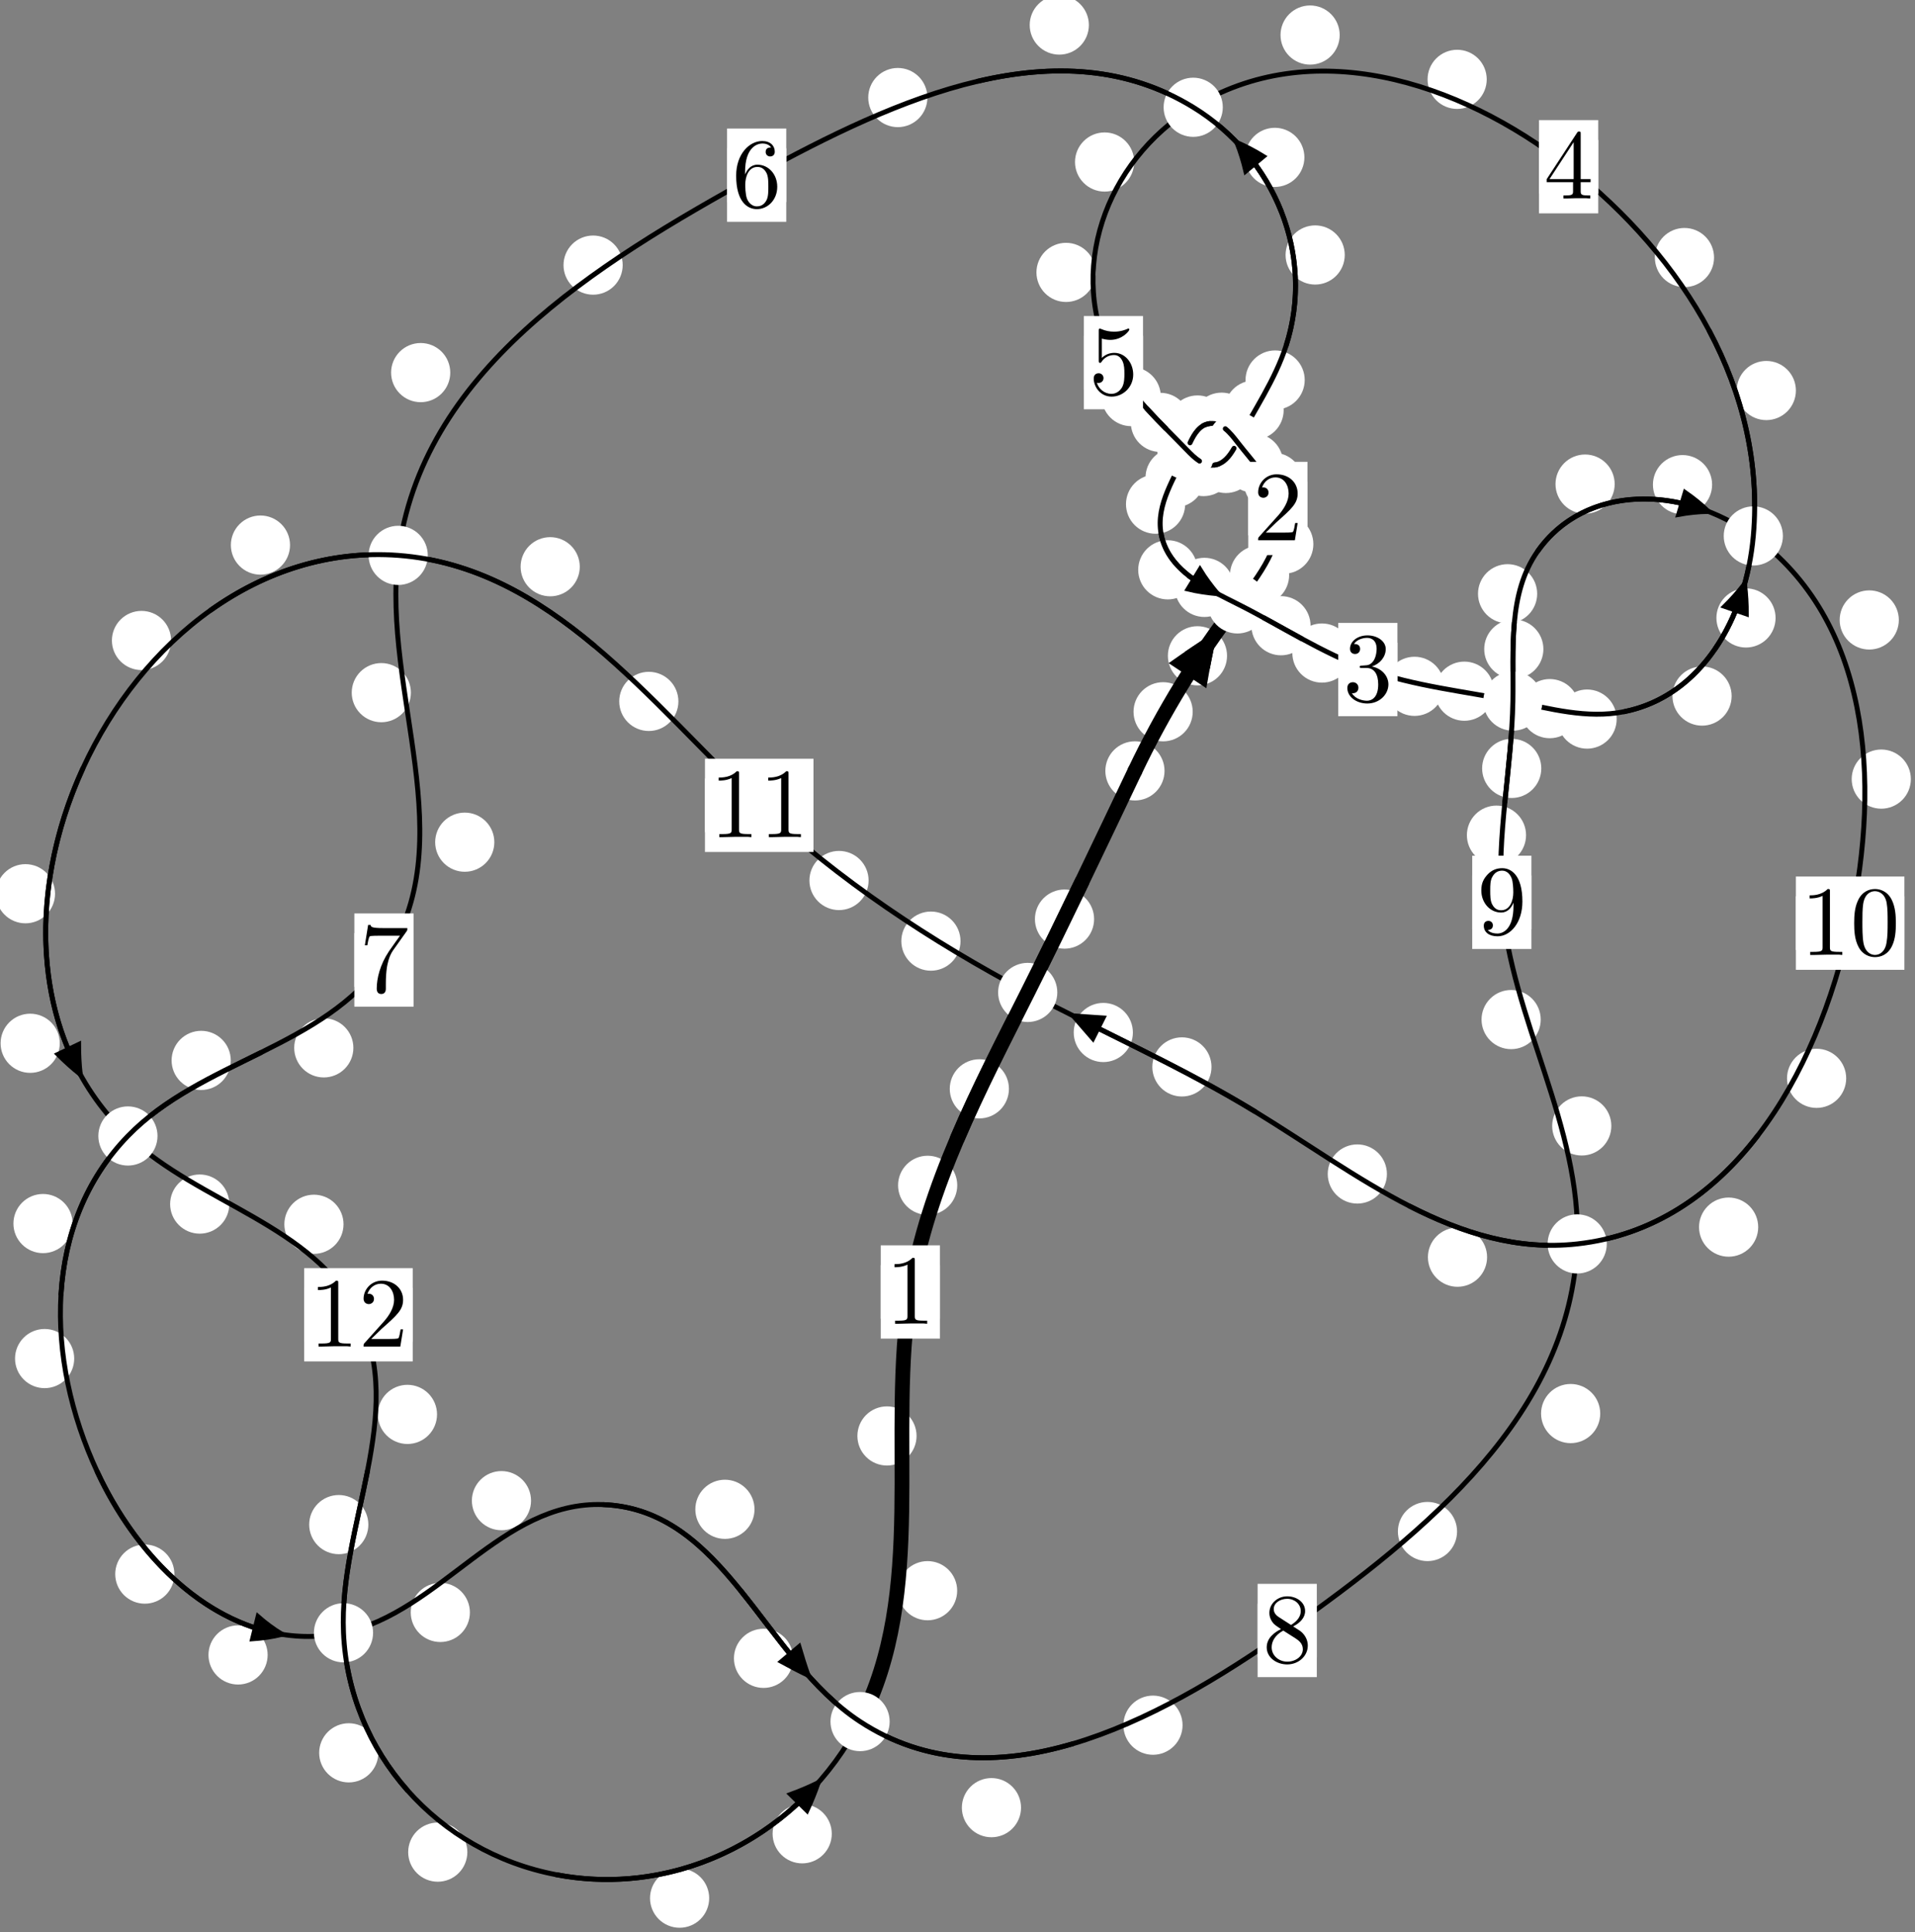 <?xml version="1.0"?>
<!-- Created by MetaPost 1.999 on 2021.07.05:2357 -->
<svg version="1.1" xmlns="http://www.w3.org/2000/svg" xmlns:xlink="http://www.w3.org/1999/xlink" width="193.45" height="195.182" viewBox="0 0 193.45 195.182">
<rect x="0" y="0" width="193.45" height="195.182" fill="#808080" stroke="none"/>
<!-- Original BoundingBox: -125.417587 -133.723465 68.032288 61.458649 -->
  <defs>
    <g transform="scale(0.01,0.01)" id="GLYPHcmr10_48">
      <path style="fill-rule: evenodd;" d="M460 -320C460 -400,455 -480,420 -554C374 -650,292 -666,250 -666C190 -666,117 -640,76 -547C44 -478,39 -400,39 -320C39 -245,43 -155,84 -79C127 2,200 22,249 22C303 22,379 1,423 -94C455 -163,460 -241,460 -320M249 -0C210 -0,151 -25,133 -121C122 -181,122 -273,122 -332C122 -396,122 -462,130 -516C149 -635,224 -644,249 -644C282 -644,348 -626,367 -527C377 -471,377 -395,377 -332C377 -257,377 -189,366 -125C351 -30,294 -0,249 -0"></path>
    </g>
    <g transform="scale(0.01,0.01)" id="GLYPHcmr10_49">
      <path style="fill-rule: evenodd;" d="M294 -640C294 -664,294 -666,271 -666C209 -602,121 -602,89 -602L89 -571C109 -571,168 -571,220 -597L220 -79C220 -43,217 -31,127 -31L95 -31L95 -0L257 -0L130 -3L217 -3L257 -3L297 -3L384 -3L419 -0L419 -31L387 -31C297 -31,294 -42,294 -79"></path>
    </g>
    <g transform="scale(0.01,0.01)" id="GLYPHcmr10_50">
      <path style="fill-rule: evenodd;" d="M127 -77L233 -180C389 -318,449 -372,449 -472C449 -586,359 -666,237 -666C124 -666,50 -574,50 -485C50 -429,100 -429,103 -429C120 -429,155 -441,155 -482C155 -508,137 -534,102 -534C94 -534,92 -534,89 -533C112 -598,166 -635,224 -635C315 -635,358 -554,358 -472C358 -392,308 -313,253 -251L61 -37C50 -26,50 -24,50 -0L421 -0L449 -174L424 -174C419 -144,412 -100,402 -85C395 -77,329 -77,307 -77"></path>
    </g>
    <g transform="scale(0.01,0.01)" id="GLYPHcmr10_51">
      <path style="fill-rule: evenodd;" d="M290 -352C372 -379,430 -449,430 -528C430 -610,342 -666,246 -666C145 -666,69 -606,69 -530C69 -497,91 -478,120 -478C151 -478,171 -500,171 -529C171 -579,124 -579,109 -579C140 -628,206 -641,242 -641C283 -641,338 -619,338 -529C338 -517,336 -459,310 -415C280 -367,246 -364,221 -363C213 -362,189 -360,182 -360C174 -359,167 -358,167 -348C167 -337,174 -337,191 -337L235 -337C317 -337,354 -269,354 -171C354 -35,285 -6,241 -6C198 -6,123 -23,88 -82C123 -77,154 -99,154 -137C154 -173,127 -193,98 -193C74 -193,42 -179,42 -135C42 -44,135 22,244 22C366 22,457 -69,457 -171C457 -253,394 -331,290 -352"></path>
    </g>
    <g transform="scale(0.01,0.01)" id="GLYPHcmr10_52">
      <path style="fill-rule: evenodd;" d="M294 -165L294 -78C294 -42,292 -31,218 -31L197 -31L197 -0L332 -0L238 -3L290 -3L332 -3L374 -3L427 -3L468 -0L468 -31L447 -31C373 -31,371 -42,371 -78L371 -165L471 -165L471 -196L371 -196L371 -651C371 -671,371 -677,355 -677C346 -677,343 -677,335 -665L28 -196L28 -165M300 -196L56 -196L300 -569"></path>
    </g>
    <g transform="scale(0.01,0.01)" id="GLYPHcmr10_53">
      <path style="fill-rule: evenodd;" d="M449 -201C449 -320,367 -420,259 -420C211 -420,168 -404,132 -369L132 -564C152 -558,185 -551,217 -551C340 -551,410 -642,410 -655C410 -661,407 -666,400 -666C399 -666,397 -666,392 -663C372 -654,323 -634,256 -634C216 -634,170 -641,123 -662C115 -665,113 -665,111 -665C101 -665,101 -657,101 -641L101 -345C101 -327,101 -319,115 -319C122 -319,124 -322,128 -328C139 -344,176 -398,257 -398C309 -398,334 -352,342 -334C358 -297,360 -258,360 -208C360 -173,360 -113,336 -71C312 -32,275 -6,229 -6C156 -6,99 -59,82 -118C85 -117,88 -116,99 -116C132 -116,149 -141,149 -165C149 -189,132 -214,99 -214C85 -214,50 -207,50 -161C50 -75,119 22,231 22C347 22,449 -74,449 -201"></path>
    </g>
    <g transform="scale(0.01,0.01)" id="GLYPHcmr10_54">
      <path style="fill-rule: evenodd;" d="M132 -328L132 -352C132 -605,256 -641,307 -641C331 -641,373 -635,395 -601C380 -601,340 -601,340 -556C340 -525,364 -510,386 -510C402 -510,432 -519,432 -558C432 -618,388 -666,305 -666C177 -666,42 -537,42 -316C42 -49,158 22,251 22C362 22,457 -72,457 -204C457 -331,368 -427,257 -427C189 -427,152 -376,132 -328M251 -6C188 -6,158 -66,152 -81C134 -128,134 -208,134 -226C134 -304,166 -404,256 -404C272 -404,318 -404,349 -342C367 -305,367 -254,367 -205C367 -157,367 -107,350 -71C320 -11,274 -6,251 -6"></path>
    </g>
    <g transform="scale(0.01,0.01)" id="GLYPHcmr10_55">
      <path style="fill-rule: evenodd;" d="M476 -609C485 -621,485 -623,485 -644L242 -644C120 -644,118 -657,114 -676L89 -676L56 -470L81 -470C84 -486,93 -549,106 -561C113 -567,191 -567,204 -567L411 -567C400 -551,321 -442,299 -409C209 -274,176 -135,176 -33C176 -23,176 22,222 22C268 22,268 -23,268 -33L268 -84C268 -139,271 -194,279 -248C283 -271,297 -357,341 -419"></path>
    </g>
    <g transform="scale(0.01,0.01)" id="GLYPHcmr10_56">
      <path style="fill-rule: evenodd;" d="M163 -457C117 -487,113 -521,113 -538C113 -599,178 -641,249 -641C322 -641,386 -589,386 -517C386 -460,347 -412,287 -377M309 -362C381 -399,430 -451,430 -517C430 -609,341 -666,250 -666C150 -666,69 -592,69 -499C69 -481,71 -436,113 -389C124 -377,161 -352,186 -335C128 -306,42 -250,42 -151C42 -45,144 22,249 22C362 22,457 -61,457 -168C457 -204,446 -249,408 -291C389 -312,373 -322,309 -362M209 -320L332 -242C360 -223,407 -193,407 -132C407 -58,332 -6,250 -6C164 -6,92 -68,92 -151C92 -209,124 -273,209 -320"></path>
    </g>
    <g transform="scale(0.01,0.01)" id="GLYPHcmr10_57">
      <path style="fill-rule: evenodd;" d="M367 -318L367 -286C367 -52,263 -6,205 -6C188 -6,134 -8,107 -42C151 -42,159 -71,159 -88C159 -119,135 -134,113 -134C97 -134,67 -125,67 -86C67 -19,121 22,206 22C335 22,457 -114,457 -329C457 -598,342 -666,253 -666C198 -666,149 -648,106 -603C65 -558,42 -516,42 -441C42 -316,130 -218,242 -218C303 -218,344 -260,367 -318M243 -241C227 -241,181 -241,150 -304C132 -341,132 -391,132 -440C132 -494,132 -541,153 -578C180 -628,218 -641,253 -641C299 -641,332 -607,349 -562C361 -530,365 -467,365 -421C365 -338,331 -241,243 -241"></path>
    </g>
  </defs>
  <path d="M120.485 71.896C120.485 71.104,120.17 70.344,119.61 69.783C119.049 69.223,118.289 68.908,117.496 68.908C116.704 68.908,115.944 69.223,115.383 69.783C114.823 70.344,114.508 71.104,114.508 71.896C114.508 72.689,114.823 73.449,115.383 74.01C115.944 74.57,116.704 74.885,117.496 74.885C118.289 74.885,119.049 74.57,119.61 74.01C120.17 73.449,120.485 72.689,120.485 71.896Z" style="fill: rgb(100%,100%,100%);stroke: none;"></path>
  <path d="M117.639 77.868C117.639 77.075,117.324 76.315,116.763 75.754C116.203 75.194,115.442 74.879,114.65 74.879C113.857 74.879,113.097 75.194,112.536 75.754C111.976 76.315,111.661 77.075,111.661 77.868C111.661 78.66,111.976 79.42,112.536 79.981C113.097 80.541,113.857 80.856,114.65 80.856C115.442 80.856,116.203 80.541,116.763 79.981C117.324 79.42,117.639 78.66,117.639 77.868Z" style="fill: rgb(100%,100%,100%);stroke: none;"></path>
  <path d="M130.227 58.091C130.227 57.298,129.912 56.538,129.352 55.978C128.791 55.417,128.031 55.102,127.238 55.102C126.446 55.102,125.686 55.417,125.125 55.978C124.565 56.538,124.25 57.298,124.25 58.091C124.25 58.884,124.565 59.644,125.125 60.204C125.686 60.765,126.446 61.08,127.238 61.08C128.031 61.08,128.791 60.765,129.352 60.204C129.912 59.644,130.227 58.884,130.227 58.091Z" style="fill: rgb(100%,100%,100%);stroke: none;"></path>
  <path d="M123.954 66.243C123.954 65.45,123.64 64.69,123.079 64.129C122.519 63.569,121.758 63.254,120.966 63.254C120.173 63.254,119.413 63.569,118.852 64.129C118.292 64.69,117.977 65.45,117.977 66.243C117.977 67.035,118.292 67.795,118.852 68.356C119.413 68.916,120.173 69.231,120.966 69.231C121.758 69.231,122.519 68.916,123.079 68.356C123.64 67.795,123.954 67.035,123.954 66.243Z" style="fill: rgb(100%,100%,100%);stroke: none;"></path>
  <path d="M131.637 48.721C131.637 47.928,131.323 47.168,130.762 46.608C130.202 46.047,129.441 45.732,128.649 45.732C127.856 45.732,127.096 46.047,126.535 46.608C125.975 47.168,125.66 47.928,125.66 48.721C125.66 49.514,125.975 50.274,126.535 50.834C127.096 51.395,127.856 51.71,128.649 51.71C129.441 51.71,130.202 51.395,130.762 50.834C131.323 50.274,131.637 49.514,131.637 48.721Z" style="fill: rgb(100%,100%,100%);stroke: none;"></path>
  <path d="M132.674 54.965C132.674 54.172,132.359 53.412,131.799 52.851C131.238 52.291,130.478 51.976,129.686 51.976C128.893 51.976,128.133 52.291,127.572 52.851C127.012 53.412,126.697 54.172,126.697 54.965C126.697 55.757,127.012 56.518,127.572 57.078C128.133 57.639,128.893 57.954,129.686 57.954C130.478 57.954,131.238 57.639,131.799 57.078C132.359 56.518,132.674 55.757,132.674 54.965Z" style="fill: rgb(100%,100%,100%);stroke: none;"></path>
  <path d="M127.245 43.696C127.245 42.903,126.93 42.143,126.369 41.582C125.809 41.022,125.049 40.707,124.256 40.707C123.463 40.707,122.703 41.022,122.143 41.582C121.582 42.143,121.267 42.903,121.267 43.696C121.267 44.488,121.582 45.248,122.143 45.809C122.703 46.369,123.463 46.684,124.256 46.684C125.049 46.684,125.809 46.369,126.369 45.809C126.93 45.248,127.245 44.488,127.245 43.696Z" style="fill: rgb(100%,100%,100%);stroke: none;"></path>
  <path d="M129.615 46.767C129.615 45.975,129.3 45.214,128.739 44.654C128.179 44.094,127.419 43.779,126.626 43.779C125.833 43.779,125.073 44.094,124.513 44.654C123.952 45.214,123.637 45.975,123.637 46.767C123.637 47.56,123.952 48.32,124.513 48.881C125.073 49.441,125.833 49.756,126.626 49.756C127.419 49.756,128.179 49.441,128.739 48.881C129.3 48.32,129.615 47.56,129.615 46.767Z" style="fill: rgb(100%,100%,100%);stroke: none;"></path>
  <path d="M123.959 42.93C123.959 42.137,123.644 41.377,123.083 40.817C122.523 40.256,121.763 39.941,120.97 39.941C120.177 39.941,119.417 40.256,118.857 40.817C118.296 41.377,117.981 42.137,117.981 42.93C117.981 43.723,118.296 44.483,118.857 45.043C119.417 45.604,120.177 45.919,120.97 45.919C121.763 45.919,122.523 45.604,123.083 45.043C123.644 44.483,123.959 43.723,123.959 42.93Z" style="fill: rgb(100%,100%,100%);stroke: none;"></path>
  <path d="M126.396 42.648C126.396 41.855,126.081 41.095,125.52 40.534C124.96 39.974,124.2 39.659,123.407 39.659C122.614 39.659,121.854 39.974,121.294 40.534C120.733 41.095,120.418 41.855,120.418 42.648C120.418 43.44,120.733 44.201,121.294 44.761C121.854 45.321,122.614 45.636,123.407 45.636C124.2 45.636,124.96 45.321,125.52 44.761C126.081 44.201,126.396 43.44,126.396 42.648Z" style="fill: rgb(100%,100%,100%);stroke: none;"></path>
  <path d="M121.695 48.246C121.695 47.453,121.38 46.693,120.82 46.133C120.259 45.572,119.499 45.257,118.706 45.257C117.914 45.257,117.154 45.572,116.593 46.133C116.033 46.693,115.718 47.453,115.718 48.246C115.718 49.039,116.033 49.799,116.593 50.359C117.154 50.92,117.914 51.235,118.706 51.235C119.499 51.235,120.259 50.92,120.82 50.359C121.38 49.799,121.695 49.039,121.695 48.246Z" style="fill: rgb(100%,100%,100%);stroke: none;"></path>
  <path d="M123.393 44.26C123.393 43.468,123.078 42.708,122.518 42.147C121.957 41.587,121.197 41.272,120.404 41.272C119.611 41.272,118.851 41.587,118.291 42.147C117.73 42.708,117.415 43.468,117.415 44.26C117.415 45.053,117.73 45.813,118.291 46.374C118.851 46.934,119.611 47.249,120.404 47.249C121.197 47.249,121.957 46.934,122.518 46.374C123.078 45.813,123.393 45.053,123.393 44.26Z" style="fill: rgb(100%,100%,100%);stroke: none;"></path>
  <path d="M120.957 57.559C120.957 56.766,120.642 56.006,120.082 55.446C119.521 54.885,118.761 54.57,117.969 54.57C117.176 54.57,116.416 54.885,115.855 55.446C115.295 56.006,114.98 56.766,114.98 57.559C114.98 58.352,115.295 59.112,115.855 59.672C116.416 60.233,117.176 60.548,117.969 60.548C118.761 60.548,119.521 60.233,120.082 59.672C120.642 59.112,120.957 58.352,120.957 57.559Z" style="fill: rgb(100%,100%,100%);stroke: none;"></path>
  <path d="M119.722 50.927C119.722 50.134,119.407 49.374,118.846 48.814C118.286 48.253,117.526 47.938,116.733 47.938C115.94 47.938,115.18 48.253,114.62 48.814C114.059 49.374,113.744 50.134,113.744 50.927C113.744 51.72,114.059 52.48,114.62 53.04C115.18 53.601,115.94 53.916,116.733 53.916C117.526 53.916,118.286 53.601,118.846 53.04C119.407 52.48,119.722 51.72,119.722 50.927Z" style="fill: rgb(100%,100%,100%);stroke: none;"></path>
  <path d="M132.392 63.204C132.392 62.411,132.077 61.651,131.516 61.09C130.956 60.53,130.196 60.215,129.403 60.215C128.61 60.215,127.85 60.53,127.29 61.09C126.729 61.651,126.414 62.411,126.414 63.204C126.414 63.996,126.729 64.757,127.29 65.317C127.85 65.878,128.61 66.193,129.403 66.193C130.196 66.193,130.956 65.878,131.516 65.317C132.077 64.757,132.392 63.996,132.392 63.204Z" style="fill: rgb(100%,100%,100%);stroke: none;"></path>
  <path d="M124.656 59.332C124.656 58.539,124.341 57.779,123.781 57.219C123.22 56.658,122.46 56.343,121.667 56.343C120.875 56.343,120.114 56.658,119.554 57.219C118.993 57.779,118.679 58.539,118.679 59.332C118.679 60.125,118.993 60.885,119.554 61.445C120.114 62.006,120.875 62.321,121.667 62.321C122.46 62.321,123.22 62.006,123.781 61.445C124.341 60.885,124.656 60.125,124.656 59.332Z" style="fill: rgb(100%,100%,100%);stroke: none;"></path>
  <path d="M145.881 69.326C145.881 68.534,145.567 67.773,145.006 67.213C144.446 66.653,143.685 66.338,142.893 66.338C142.1 66.338,141.34 66.653,140.779 67.213C140.219 67.773,139.904 68.534,139.904 69.326C139.904 70.119,140.219 70.879,140.779 71.44C141.34 72,142.1 72.315,142.893 72.315C143.685 72.315,144.446 72,145.006 71.44C145.567 70.879,145.881 70.119,145.881 69.326Z" style="fill: rgb(100%,100%,100%);stroke: none;"></path>
  <path d="M136.527 65.964C136.527 65.172,136.212 64.411,135.652 63.851C135.091 63.29,134.331 62.976,133.538 62.976C132.746 62.976,131.985 63.29,131.425 63.851C130.864 64.411,130.549 65.172,130.549 65.964C130.549 66.757,130.864 67.517,131.425 68.078C131.985 68.638,132.746 68.953,133.538 68.953C134.331 68.953,135.091 68.638,135.652 68.078C136.212 67.517,136.527 66.757,136.527 65.964Z" style="fill: rgb(100%,100%,100%);stroke: none;"></path>
  <path d="M159.544 71.58C159.544 70.787,159.229 70.027,158.668 69.466C158.108 68.906,157.348 68.591,156.555 68.591C155.762 68.591,155.002 68.906,154.442 69.466C153.881 70.027,153.566 70.787,153.566 71.58C153.566 72.372,153.881 73.132,154.442 73.693C155.002 74.253,155.762 74.568,156.555 74.568C157.348 74.568,158.108 74.253,158.668 73.693C159.229 73.132,159.544 72.372,159.544 71.58Z" style="fill: rgb(100%,100%,100%);stroke: none;"></path>
  <path d="M150.913 69.818C150.913 69.025,150.598 68.265,150.037 67.704C149.477 67.144,148.717 66.829,147.924 66.829C147.131 66.829,146.371 67.144,145.811 67.704C145.25 68.265,144.935 69.025,144.935 69.818C144.935 70.61,145.25 71.371,145.811 71.931C146.371 72.491,147.131 72.806,147.924 72.806C148.717 72.806,149.477 72.491,150.037 71.931C150.598 71.371,150.913 70.61,150.913 69.818Z" style="fill: rgb(100%,100%,100%);stroke: none;"></path>
  <path d="M174.927 70.31C174.927 69.518,174.612 68.758,174.051 68.197C173.491 67.637,172.731 67.322,171.938 67.322C171.145 67.322,170.385 67.637,169.825 68.197C169.264 68.758,168.949 69.518,168.949 70.31C168.949 71.103,169.264 71.863,169.825 72.424C170.385 72.984,171.145 73.299,171.938 73.299C172.731 73.299,173.491 72.984,174.051 72.424C174.612 71.863,174.927 71.103,174.927 70.31Z" style="fill: rgb(100%,100%,100%);stroke: none;"></path>
  <path d="M163.314 72.635C163.314 71.843,162.999 71.083,162.439 70.522C161.878 69.962,161.118 69.647,160.326 69.647C159.533 69.647,158.773 69.962,158.212 70.522C157.652 71.083,157.337 71.843,157.337 72.635C157.337 73.428,157.652 74.188,158.212 74.749C158.773 75.309,159.533 75.624,160.326 75.624C161.118 75.624,161.878 75.309,162.439 74.749C162.999 74.188,163.314 73.428,163.314 72.635Z" style="fill: rgb(100%,100%,100%);stroke: none;"></path>
  <path d="M181.419 39.447C181.419 38.655,181.104 37.894,180.543 37.334C179.983 36.773,179.223 36.459,178.43 36.459C177.637 36.459,176.877 36.773,176.317 37.334C175.756 37.894,175.441 38.655,175.441 39.447C175.441 40.24,175.756 41,176.317 41.561C176.877 42.121,177.637 42.436,178.43 42.436C179.223 42.436,179.983 42.121,180.543 41.561C181.104 41,181.419 40.24,181.419 39.447Z" style="fill: rgb(100%,100%,100%);stroke: none;"></path>
  <path d="M179.366 62.419C179.366 61.626,179.051 60.866,178.491 60.306C177.93 59.745,177.17 59.43,176.377 59.43C175.585 59.43,174.824 59.745,174.264 60.306C173.704 60.866,173.389 61.626,173.389 62.419C173.389 63.212,173.704 63.972,174.264 64.532C174.824 65.093,175.585 65.408,176.377 65.408C177.17 65.408,177.93 65.093,178.491 64.532C179.051 63.972,179.366 63.212,179.366 62.419Z" style="fill: rgb(100%,100%,100%);stroke: none;"></path>
  <path d="M150.187 8.016C150.187 7.223,149.872 6.463,149.312 5.902C148.751 5.342,147.991 5.027,147.198 5.027C146.406 5.027,145.645 5.342,145.085 5.902C144.525 6.463,144.21 7.223,144.21 8.016C144.21 8.808,144.525 9.568,145.085 10.129C145.645 10.689,146.406 11.004,147.198 11.004C147.991 11.004,148.751 10.689,149.312 10.129C149.872 9.568,150.187 8.808,150.187 8.016Z" style="fill: rgb(100%,100%,100%);stroke: none;"></path>
  <path d="M173.15 26.014C173.15 25.222,172.835 24.462,172.274 23.901C171.714 23.341,170.953 23.026,170.161 23.026C169.368 23.026,168.608 23.341,168.047 23.901C167.487 24.462,167.172 25.222,167.172 26.014C167.172 26.807,167.487 27.567,168.047 28.128C168.608 28.688,169.368 29.003,170.161 29.003C170.953 29.003,171.714 28.688,172.274 28.128C172.835 27.567,173.15 26.807,173.15 26.014Z" style="fill: rgb(100%,100%,100%);stroke: none;"></path>
  <path d="M114.574 16.365C114.574 15.572,114.259 14.812,113.698 14.252C113.138 13.691,112.378 13.376,111.585 13.376C110.792 13.376,110.032 13.691,109.472 14.252C108.911 14.812,108.596 15.572,108.596 16.365C108.596 17.158,108.911 17.918,109.472 18.478C110.032 19.039,110.792 19.354,111.585 19.354C112.378 19.354,113.138 19.039,113.698 18.478C114.259 17.918,114.574 17.158,114.574 16.365Z" style="fill: rgb(100%,100%,100%);stroke: none;"></path>
  <path d="M135.333 3.54C135.333 2.747,135.019 1.987,134.458 1.427C133.898 0.866,133.137 0.551,132.345 0.551C131.552 0.551,130.792 0.866,130.231 1.427C129.671 1.987,129.356 2.747,129.356 3.54C129.356 4.333,129.671 5.093,130.231 5.653C130.792 6.214,131.552 6.529,132.345 6.529C133.137 6.529,133.898 6.214,134.458 5.653C135.019 5.093,135.333 4.333,135.333 3.54Z" style="fill: rgb(100%,100%,100%);stroke: none;"></path>
  <path d="M117.264 40.06C117.264 39.267,116.949 38.507,116.388 37.946C115.828 37.386,115.068 37.071,114.275 37.071C113.482 37.071,112.722 37.386,112.162 37.946C111.601 38.507,111.286 39.267,111.286 40.06C111.286 40.852,111.601 41.613,112.162 42.173C112.722 42.734,113.482 43.049,114.275 43.049C115.068 43.049,115.828 42.734,116.388 42.173C116.949 41.613,117.264 40.852,117.264 40.06Z" style="fill: rgb(100%,100%,100%);stroke: none;"></path>
  <path d="M110.678 27.516C110.678 26.723,110.363 25.963,109.802 25.402C109.242 24.842,108.482 24.527,107.689 24.527C106.896 24.527,106.136 24.842,105.576 25.402C105.015 25.963,104.7 26.723,104.7 27.516C104.7 28.308,105.015 29.068,105.576 29.629C106.136 30.189,106.896 30.504,107.689 30.504C108.482 30.504,109.242 30.189,109.802 29.629C110.363 29.068,110.678 28.308,110.678 27.516Z" style="fill: rgb(100%,100%,100%);stroke: none;"></path>
  <path d="M123.674 46.271C123.674 45.478,123.359 44.718,122.798 44.158C122.238 43.597,121.477 43.282,120.685 43.282C119.892 43.282,119.132 43.597,118.571 44.158C118.011 44.718,117.696 45.478,117.696 46.271C117.696 47.064,118.011 47.824,118.571 48.384C119.132 48.945,119.892 49.26,120.685 49.26C121.477 49.26,122.238 48.945,122.798 48.384C123.359 47.824,123.674 47.064,123.674 46.271Z" style="fill: rgb(100%,100%,100%);stroke: none;"></path>
  <path d="M120.208 42.667C120.208 41.875,119.894 41.115,119.333 40.554C118.773 39.994,118.012 39.679,117.22 39.679C116.427 39.679,115.667 39.994,115.106 40.554C114.546 41.115,114.231 41.875,114.231 42.667C114.231 43.46,114.546 44.22,115.106 44.781C115.667 45.341,116.427 45.656,117.22 45.656C118.012 45.656,118.773 45.341,119.333 44.781C119.894 44.22,120.208 43.46,120.208 42.667Z" style="fill: rgb(100%,100%,100%);stroke: none;"></path>
  <path d="M126.823 46.813C126.823 46.021,126.508 45.261,125.948 44.7C125.387 44.14,124.627 43.825,123.834 43.825C123.042 43.825,122.281 44.14,121.721 44.7C121.161 45.261,120.846 46.021,120.846 46.813C120.846 47.606,121.161 48.366,121.721 48.927C122.281 49.487,123.042 49.802,123.834 49.802C124.627 49.802,125.387 49.487,125.948 48.927C126.508 48.366,126.823 47.606,126.823 46.813Z" style="fill: rgb(100%,100%,100%);stroke: none;"></path>
  <path d="M124.57 47.127C124.57 46.334,124.255 45.574,123.695 45.014C123.134 44.453,122.374 44.138,121.582 44.138C120.789 44.138,120.029 44.453,119.468 45.014C118.908 45.574,118.593 46.334,118.593 47.127C118.593 47.92,118.908 48.68,119.468 49.24C120.029 49.801,120.789 50.116,121.582 50.116C122.374 50.116,123.134 49.801,123.695 49.24C124.255 48.68,124.57 47.92,124.57 47.127Z" style="fill: rgb(100%,100%,100%);stroke: none;"></path>
  <path d="M129.675 41.42C129.675 40.628,129.36 39.868,128.8 39.307C128.239 38.747,127.479 38.432,126.687 38.432C125.894 38.432,125.134 38.747,124.573 39.307C124.013 39.868,123.698 40.628,123.698 41.42C123.698 42.213,124.013 42.973,124.573 43.534C125.134 44.094,125.894 44.409,126.687 44.409C127.479 44.409,128.239 44.094,128.8 43.534C129.36 42.973,129.675 42.213,129.675 41.42Z" style="fill: rgb(100%,100%,100%);stroke: none;"></path>
  <path d="M127.449 45.697C127.449 44.904,127.134 44.144,126.573 43.584C126.013 43.023,125.253 42.708,124.46 42.708C123.667 42.708,122.907 43.023,122.347 43.584C121.786 44.144,121.471 44.904,121.471 45.697C121.471 46.49,121.786 47.25,122.347 47.81C122.907 48.371,123.667 48.686,124.46 48.686C125.253 48.686,126.013 48.371,126.573 47.81C127.134 47.25,127.449 46.49,127.449 45.697Z" style="fill: rgb(100%,100%,100%);stroke: none;"></path>
  <path d="M135.845 25.756C135.845 24.963,135.53 24.203,134.969 23.642C134.409 23.082,133.649 22.767,132.856 22.767C132.063 22.767,131.303 23.082,130.743 23.642C130.182 24.203,129.867 24.963,129.867 25.756C129.867 26.548,130.182 27.309,130.743 27.869C131.303 28.43,132.063 28.744,132.856 28.744C133.649 28.744,134.409 28.43,134.969 27.869C135.53 27.309,135.845 26.548,135.845 25.756Z" style="fill: rgb(100%,100%,100%);stroke: none;"></path>
  <path d="M131.8 38.386C131.8 37.593,131.485 36.833,130.924 36.273C130.364 35.712,129.604 35.397,128.811 35.397C128.018 35.397,127.258 35.712,126.698 36.273C126.137 36.833,125.822 37.593,125.822 38.386C125.822 39.179,126.137 39.939,126.698 40.499C127.258 41.06,128.018 41.375,128.811 41.375C129.604 41.375,130.364 41.06,130.924 40.499C131.485 39.939,131.8 39.179,131.8 38.386Z" style="fill: rgb(100%,100%,100%);stroke: none;"></path>
  <path d="M109.997 2.53C109.997 1.737,109.682 0.977,109.121 0.417C108.561 -0.144,107.8 -0.459,107.008 -0.459C106.215 -0.459,105.455 -0.144,104.894 0.417C104.334 0.977,104.019 1.737,104.019 2.53C104.019 3.323,104.334 4.083,104.894 4.643C105.455 5.204,106.215 5.519,107.008 5.519C107.8 5.519,108.561 5.204,109.121 4.643C109.682 4.083,109.997 3.323,109.997 2.53Z" style="fill: rgb(100%,100%,100%);stroke: none;"></path>
  <path d="M131.768 15.897C131.768 15.104,131.454 14.344,130.893 13.783C130.333 13.223,129.572 12.908,128.78 12.908C127.987 12.908,127.227 13.223,126.666 13.783C126.106 14.344,125.791 15.104,125.791 15.897C125.791 16.689,126.106 17.449,126.666 18.01C127.227 18.57,127.987 18.885,128.78 18.885C129.572 18.885,130.333 18.57,130.893 18.01C131.454 17.449,131.768 16.689,131.768 15.897Z" style="fill: rgb(100%,100%,100%);stroke: none;"></path>
  <path d="M62.903 26.78C62.903 25.987,62.588 25.227,62.027 24.666C61.467 24.106,60.707 23.791,59.914 23.791C59.121 23.791,58.361 24.106,57.801 24.666C57.24 25.227,56.925 25.987,56.925 26.78C56.925 27.572,57.24 28.332,57.801 28.893C58.361 29.453,59.121 29.768,59.914 29.768C60.707 29.768,61.467 29.453,62.027 28.893C62.588 28.332,62.903 27.572,62.903 26.78Z" style="fill: rgb(100%,100%,100%);stroke: none;"></path>
  <path d="M93.685 9.854C93.685 9.061,93.37 8.301,92.81 7.741C92.249 7.18,91.489 6.865,90.696 6.865C89.904 6.865,89.143 7.18,88.583 7.741C88.023 8.301,87.708 9.061,87.708 9.854C87.708 10.647,88.023 11.407,88.583 11.967C89.143 12.528,89.904 12.843,90.696 12.843C91.489 12.843,92.249 12.528,92.81 11.967C93.37 11.407,93.685 10.647,93.685 9.854Z" style="fill: rgb(100%,100%,100%);stroke: none;"></path>
  <path d="M41.508 69.965C41.508 69.173,41.193 68.413,40.633 67.852C40.072 67.292,39.312 66.977,38.52 66.977C37.727 66.977,36.967 67.292,36.406 67.852C35.846 68.413,35.531 69.173,35.531 69.965C35.531 70.758,35.846 71.518,36.406 72.079C36.967 72.639,37.727 72.954,38.52 72.954C39.312 72.954,40.072 72.639,40.633 72.079C41.193 71.518,41.508 70.758,41.508 69.965Z" style="fill: rgb(100%,100%,100%);stroke: none;"></path>
  <path d="M45.485 37.637C45.485 36.844,45.17 36.084,44.61 35.523C44.049 34.963,43.289 34.648,42.496 34.648C41.704 34.648,40.943 34.963,40.383 35.523C39.822 36.084,39.508 36.844,39.508 37.637C39.508 38.429,39.822 39.19,40.383 39.75C40.943 40.311,41.704 40.626,42.496 40.626C43.289 40.626,44.049 40.311,44.61 39.75C45.17 39.19,45.485 38.429,45.485 37.637Z" style="fill: rgb(100%,100%,100%);stroke: none;"></path>
  <path d="M35.698 105.846C35.698 105.053,35.383 104.293,34.823 103.732C34.262 103.172,33.502 102.857,32.709 102.857C31.917 102.857,31.157 103.172,30.596 103.732C30.036 104.293,29.721 105.053,29.721 105.846C29.721 106.638,30.036 107.399,30.596 107.959C31.157 108.52,31.917 108.834,32.709 108.834C33.502 108.834,34.262 108.52,34.823 107.959C35.383 107.399,35.698 106.638,35.698 105.846Z" style="fill: rgb(100%,100%,100%);stroke: none;"></path>
  <path d="M49.937 85.07C49.937 84.277,49.622 83.517,49.062 82.956C48.501 82.396,47.741 82.081,46.949 82.081C46.156 82.081,45.396 82.396,44.835 82.956C44.275 83.517,43.96 84.277,43.96 85.07C43.96 85.862,44.275 86.622,44.835 87.183C45.396 87.743,46.156 88.058,46.949 88.058C47.741 88.058,48.501 87.743,49.062 87.183C49.622 86.622,49.937 85.862,49.937 85.07Z" style="fill: rgb(100%,100%,100%);stroke: none;"></path>
  <path d="M7.334 123.593C7.334 122.8,7.019 122.04,6.458 121.48C5.898 120.919,5.138 120.604,4.345 120.604C3.552 120.604,2.792 120.919,2.232 121.48C1.671 122.04,1.356 122.8,1.356 123.593C1.356 124.386,1.671 125.146,2.232 125.706C2.792 126.267,3.552 126.582,4.345 126.582C5.138 126.582,5.898 126.267,6.458 125.706C7.019 125.146,7.334 124.386,7.334 123.593Z" style="fill: rgb(100%,100%,100%);stroke: none;"></path>
  <path d="M23.312 107.113C23.312 106.32,22.997 105.56,22.437 104.999C21.877 104.439,21.116 104.124,20.324 104.124C19.531 104.124,18.771 104.439,18.21 104.999C17.65 105.56,17.335 106.32,17.335 107.113C17.335 107.905,17.65 108.666,18.21 109.226C18.771 109.786,19.531 110.101,20.324 110.101C21.116 110.101,21.877 109.786,22.437 109.226C22.997 108.666,23.312 107.905,23.312 107.113Z" style="fill: rgb(100%,100%,100%);stroke: none;"></path>
  <path d="M17.617 159.002C17.617 158.209,17.302 157.449,16.742 156.888C16.181 156.328,15.421 156.013,14.629 156.013C13.836 156.013,13.076 156.328,12.515 156.888C11.955 157.449,11.64 158.209,11.64 159.002C11.64 159.794,11.955 160.554,12.515 161.115C13.076 161.675,13.836 161.99,14.629 161.99C15.421 161.99,16.181 161.675,16.742 161.115C17.302 160.554,17.617 159.794,17.617 159.002Z" style="fill: rgb(100%,100%,100%);stroke: none;"></path>
  <path d="M7.496 137.229C7.496 136.436,7.181 135.676,6.621 135.116C6.06 134.555,5.3 134.24,4.507 134.24C3.715 134.24,2.955 134.555,2.394 135.116C1.834 135.676,1.519 136.436,1.519 137.229C1.519 138.022,1.834 138.782,2.394 139.342C2.955 139.903,3.715 140.218,4.507 140.218C5.3 140.218,6.06 139.903,6.621 139.342C7.181 138.782,7.496 138.022,7.496 137.229Z" style="fill: rgb(100%,100%,100%);stroke: none;"></path>
  <path d="M47.469 162.874C47.469 162.081,47.154 161.321,46.594 160.76C46.034 160.2,45.273 159.885,44.481 159.885C43.688 159.885,42.928 160.2,42.367 160.76C41.807 161.321,41.492 162.081,41.492 162.874C41.492 163.666,41.807 164.426,42.367 164.987C42.928 165.547,43.688 165.862,44.481 165.862C45.273 165.862,46.034 165.547,46.594 164.987C47.154 164.426,47.469 163.666,47.469 162.874Z" style="fill: rgb(100%,100%,100%);stroke: none;"></path>
  <path d="M27.037 167.168C27.037 166.375,26.722 165.615,26.162 165.054C25.601 164.494,24.841 164.179,24.048 164.179C23.256 164.179,22.496 164.494,21.935 165.054C21.375 165.615,21.06 166.375,21.06 167.168C21.06 167.96,21.375 168.721,21.935 169.281C22.496 169.842,23.256 170.156,24.048 170.156C24.841 170.156,25.601 169.842,26.162 169.281C26.722 168.721,27.037 167.96,27.037 167.168Z" style="fill: rgb(100%,100%,100%);stroke: none;"></path>
  <path d="M76.219 152.456C76.219 151.663,75.904 150.903,75.343 150.343C74.783 149.782,74.023 149.467,73.23 149.467C72.437 149.467,71.677 149.782,71.117 150.343C70.556 150.903,70.241 151.663,70.241 152.456C70.241 153.249,70.556 154.009,71.117 154.569C71.677 155.13,72.437 155.445,73.23 155.445C74.023 155.445,74.783 155.13,75.343 154.569C75.904 154.009,76.219 153.249,76.219 152.456Z" style="fill: rgb(100%,100%,100%);stroke: none;"></path>
  <path d="M53.645 151.582C53.645 150.79,53.33 150.029,52.77 149.469C52.209 148.908,51.449 148.594,50.657 148.594C49.864 148.594,49.104 148.908,48.543 149.469C47.983 150.029,47.668 150.79,47.668 151.582C47.668 152.375,47.983 153.135,48.543 153.696C49.104 154.256,49.864 154.571,50.657 154.571C51.449 154.571,52.209 154.256,52.77 153.696C53.33 153.135,53.645 152.375,53.645 151.582Z" style="fill: rgb(100%,100%,100%);stroke: none;"></path>
  <path d="M103.143 182.593C103.143 181.8,102.828 181.04,102.268 180.48C101.708 179.919,100.947 179.604,100.155 179.604C99.362 179.604,98.602 179.919,98.041 180.48C97.481 181.04,97.166 181.8,97.166 182.593C97.166 183.386,97.481 184.146,98.041 184.706C98.602 185.267,99.362 185.582,100.155 185.582C100.947 185.582,101.708 185.267,102.268 184.706C102.828 184.146,103.143 183.386,103.143 182.593Z" style="fill: rgb(100%,100%,100%);stroke: none;"></path>
  <path d="M80.12 167.509C80.12 166.717,79.805 165.956,79.244 165.396C78.684 164.835,77.924 164.521,77.131 164.521C76.338 164.521,75.578 164.835,75.018 165.396C74.457 165.956,74.142 166.717,74.142 167.509C74.142 168.302,74.457 169.062,75.018 169.623C75.578 170.183,76.338 170.498,77.131 170.498C77.924 170.498,78.684 170.183,79.244 169.623C79.805 169.062,80.12 168.302,80.12 167.509Z" style="fill: rgb(100%,100%,100%);stroke: none;"></path>
  <path d="M147.19 154.699C147.19 153.906,146.875 153.146,146.315 152.586C145.755 152.025,144.994 151.71,144.202 151.71C143.409 151.71,142.649 152.025,142.088 152.586C141.528 153.146,141.213 153.906,141.213 154.699C141.213 155.492,141.528 156.252,142.088 156.812C142.649 157.373,143.409 157.688,144.202 157.688C144.994 157.688,145.755 157.373,146.315 156.812C146.875 156.252,147.19 155.492,147.19 154.699Z" style="fill: rgb(100%,100%,100%);stroke: none;"></path>
  <path d="M119.46 174.262C119.46 173.47,119.145 172.71,118.585 172.149C118.024 171.589,117.264 171.274,116.471 171.274C115.679 171.274,114.918 171.589,114.358 172.149C113.798 172.71,113.483 173.47,113.483 174.262C113.483 175.055,113.798 175.815,114.358 176.376C114.918 176.936,115.679 177.251,116.471 177.251C117.264 177.251,118.024 176.936,118.585 176.376C119.145 175.815,119.46 175.055,119.46 174.262Z" style="fill: rgb(100%,100%,100%);stroke: none;"></path>
  <path d="M162.775 113.731C162.775 112.938,162.46 112.178,161.9 111.617C161.339 111.057,160.579 110.742,159.786 110.742C158.994 110.742,158.234 111.057,157.673 111.617C157.113 112.178,156.798 112.938,156.798 113.731C156.798 114.523,157.113 115.283,157.673 115.844C158.234 116.404,158.994 116.719,159.786 116.719C160.579 116.719,161.339 116.404,161.9 115.844C162.46 115.283,162.775 114.523,162.775 113.731Z" style="fill: rgb(100%,100%,100%);stroke: none;"></path>
  <path d="M161.653 142.785C161.653 141.993,161.339 141.232,160.778 140.672C160.218 140.111,159.457 139.796,158.665 139.796C157.872 139.796,157.112 140.111,156.551 140.672C155.991 141.232,155.676 141.993,155.676 142.785C155.676 143.578,155.991 144.338,156.551 144.899C157.112 145.459,157.872 145.774,158.665 145.774C159.457 145.774,160.218 145.459,160.778 144.899C161.339 144.338,161.653 143.578,161.653 142.785Z" style="fill: rgb(100%,100%,100%);stroke: none;"></path>
  <path d="M154.159 84.361C154.159 83.569,153.844 82.808,153.284 82.248C152.723 81.688,151.963 81.373,151.171 81.373C150.378 81.373,149.618 81.688,149.057 82.248C148.497 82.808,148.182 83.569,148.182 84.361C148.182 85.154,148.497 85.914,149.057 86.475C149.618 87.035,150.378 87.35,151.171 87.35C151.963 87.35,152.723 87.035,153.284 86.475C153.844 85.914,154.159 85.154,154.159 84.361Z" style="fill: rgb(100%,100%,100%);stroke: none;"></path>
  <path d="M155.641 102.987C155.641 102.195,155.326 101.434,154.765 100.874C154.205 100.313,153.445 99.999,152.652 99.999C151.859 99.999,151.099 100.313,150.539 100.874C149.978 101.434,149.663 102.195,149.663 102.987C149.663 103.78,149.978 104.54,150.539 105.101C151.099 105.661,151.859 105.976,152.652 105.976C153.445 105.976,154.205 105.661,154.765 105.101C155.326 104.54,155.641 103.78,155.641 102.987Z" style="fill: rgb(100%,100%,100%);stroke: none;"></path>
  <path d="M155.911 65.566C155.911 64.773,155.596 64.013,155.036 63.453C154.475 62.892,153.715 62.577,152.923 62.577C152.13 62.577,151.37 62.892,150.809 63.453C150.249 64.013,149.934 64.773,149.934 65.566C149.934 66.359,150.249 67.119,150.809 67.679C151.37 68.24,152.13 68.555,152.923 68.555C153.715 68.555,154.475 68.24,155.036 67.679C155.596 67.119,155.911 66.359,155.911 65.566Z" style="fill: rgb(100%,100%,100%);stroke: none;"></path>
  <path d="M155.699 77.617C155.699 76.824,155.384 76.064,154.824 75.504C154.263 74.943,153.503 74.628,152.71 74.628C151.918 74.628,151.158 74.943,150.597 75.504C150.037 76.064,149.722 76.824,149.722 77.617C149.722 78.41,150.037 79.17,150.597 79.73C151.158 80.291,151.918 80.606,152.71 80.606C153.503 80.606,154.263 80.291,154.824 79.73C155.384 79.17,155.699 78.41,155.699 77.617Z" style="fill: rgb(100%,100%,100%);stroke: none;"></path>
  <path d="M163.111 48.899C163.111 48.106,162.797 47.346,162.236 46.786C161.676 46.225,160.915 45.91,160.123 45.91C159.33 45.91,158.57 46.225,158.009 46.786C157.449 47.346,157.134 48.106,157.134 48.899C157.134 49.692,157.449 50.452,158.009 51.012C158.57 51.573,159.33 51.888,160.123 51.888C160.915 51.888,161.676 51.573,162.236 51.012C162.797 50.452,163.111 49.692,163.111 48.899Z" style="fill: rgb(100%,100%,100%);stroke: none;"></path>
  <path d="M155.283 59.976C155.283 59.183,154.968 58.423,154.408 57.862C153.847 57.302,153.087 56.987,152.295 56.987C151.502 56.987,150.742 57.302,150.181 57.862C149.621 58.423,149.306 59.183,149.306 59.976C149.306 60.768,149.621 61.528,150.181 62.089C150.742 62.649,151.502 62.964,152.295 62.964C153.087 62.964,153.847 62.649,154.408 62.089C154.968 61.528,155.283 60.768,155.283 59.976Z" style="fill: rgb(100%,100%,100%);stroke: none;"></path>
  <path d="M191.817 62.623C191.817 61.83,191.502 61.07,190.942 60.509C190.381 59.949,189.621 59.634,188.829 59.634C188.036 59.634,187.276 59.949,186.715 60.509C186.155 61.07,185.84 61.83,185.84 62.623C185.84 63.415,186.155 64.175,186.715 64.736C187.276 65.296,188.036 65.611,188.829 65.611C189.621 65.611,190.381 65.296,190.942 64.736C191.502 64.175,191.817 63.415,191.817 62.623Z" style="fill: rgb(100%,100%,100%);stroke: none;"></path>
  <path d="M172.954 48.954C172.954 48.162,172.639 47.402,172.078 46.841C171.518 46.281,170.758 45.966,169.965 45.966C169.172 45.966,168.412 46.281,167.852 46.841C167.291 47.402,166.976 48.162,166.976 48.954C166.976 49.747,167.291 50.507,167.852 51.068C168.412 51.628,169.172 51.943,169.965 51.943C170.758 51.943,171.518 51.628,172.078 51.068C172.639 50.507,172.954 49.747,172.954 48.954Z" style="fill: rgb(100%,100%,100%);stroke: none;"></path>
  <path d="M186.499 108.923C186.499 108.13,186.184 107.37,185.623 106.809C185.063 106.249,184.302 105.934,183.51 105.934C182.717 105.934,181.957 106.249,181.396 106.809C180.836 107.37,180.521 108.13,180.521 108.923C180.521 109.715,180.836 110.476,181.396 111.036C181.957 111.597,182.717 111.911,183.51 111.911C184.302 111.911,185.063 111.597,185.623 111.036C186.184 110.476,186.499 109.715,186.499 108.923Z" style="fill: rgb(100%,100%,100%);stroke: none;"></path>
  <path d="M193.032 78.698C193.032 77.905,192.717 77.145,192.157 76.585C191.596 76.024,190.836 75.709,190.044 75.709C189.251 75.709,188.491 76.024,187.93 76.585C187.37 77.145,187.055 77.905,187.055 78.698C187.055 79.491,187.37 80.251,187.93 80.811C188.491 81.372,189.251 81.687,190.044 81.687C190.836 81.687,191.596 81.372,192.157 80.811C192.717 80.251,193.032 79.491,193.032 78.698Z" style="fill: rgb(100%,100%,100%);stroke: none;"></path>
  <path d="M150.223 126.99C150.223 126.197,149.908 125.437,149.347 124.877C148.787 124.316,148.027 124.001,147.234 124.001C146.441 124.001,145.681 124.316,145.121 124.877C144.56 125.437,144.245 126.197,144.245 126.99C144.245 127.783,144.56 128.543,145.121 129.103C145.681 129.664,146.441 129.979,147.234 129.979C148.027 129.979,148.787 129.664,149.347 129.103C149.908 128.543,150.223 127.783,150.223 126.99Z" style="fill: rgb(100%,100%,100%);stroke: none;"></path>
  <path d="M177.611 123.952C177.611 123.16,177.296 122.4,176.736 121.839C176.175 121.279,175.415 120.964,174.622 120.964C173.83 120.964,173.069 121.279,172.509 121.839C171.948 122.4,171.634 123.16,171.634 123.952C171.634 124.745,171.948 125.505,172.509 126.066C173.069 126.626,173.83 126.941,174.622 126.941C175.415 126.941,176.175 126.626,176.736 126.066C177.296 125.505,177.611 124.745,177.611 123.952Z" style="fill: rgb(100%,100%,100%);stroke: none;"></path>
  <path d="M122.383 107.77C122.383 106.977,122.068 106.217,121.508 105.657C120.947 105.096,120.187 104.781,119.394 104.781C118.602 104.781,117.842 105.096,117.281 105.657C116.721 106.217,116.406 106.977,116.406 107.77C116.406 108.563,116.721 109.323,117.281 109.883C117.842 110.444,118.602 110.759,119.394 110.759C120.187 110.759,120.947 110.444,121.508 109.883C122.068 109.323,122.383 108.563,122.383 107.77Z" style="fill: rgb(100%,100%,100%);stroke: none;"></path>
  <path d="M140.104 118.586C140.104 117.793,139.789 117.033,139.228 116.472C138.668 115.912,137.908 115.597,137.115 115.597C136.322 115.597,135.562 115.912,135.002 116.472C134.441 117.033,134.126 117.793,134.126 118.586C134.126 119.378,134.441 120.139,135.002 120.699C135.562 121.26,136.322 121.574,137.115 121.574C137.908 121.574,138.668 121.26,139.228 120.699C139.789 120.139,140.104 119.378,140.104 118.586Z" style="fill: rgb(100%,100%,100%);stroke: none;"></path>
  <path d="M97.029 95.064C97.029 94.271,96.714 93.511,96.153 92.951C95.593 92.39,94.832 92.075,94.04 92.075C93.247 92.075,92.487 92.39,91.926 92.951C91.366 93.511,91.051 94.271,91.051 95.064C91.051 95.857,91.366 96.617,91.926 97.177C92.487 97.738,93.247 98.053,94.04 98.053C94.832 98.053,95.593 97.738,96.153 97.177C96.714 96.617,97.029 95.857,97.029 95.064Z" style="fill: rgb(100%,100%,100%);stroke: none;"></path>
  <path d="M114.443 104.293C114.443 103.5,114.128 102.74,113.567 102.18C113.007 101.619,112.246 101.304,111.454 101.304C110.661 101.304,109.901 101.619,109.34 102.18C108.78 102.74,108.465 103.5,108.465 104.293C108.465 105.086,108.78 105.846,109.34 106.406C109.901 106.967,110.661 107.282,111.454 107.282C112.246 107.282,113.007 106.967,113.567 106.406C114.128 105.846,114.443 105.086,114.443 104.293Z" style="fill: rgb(100%,100%,100%);stroke: none;"></path>
  <path d="M68.531 70.849C68.531 70.056,68.216 69.296,67.655 68.735C67.095 68.175,66.335 67.86,65.542 67.86C64.749 67.86,63.989 68.175,63.429 68.735C62.868 69.296,62.553 70.056,62.553 70.849C62.553 71.641,62.868 72.402,63.429 72.962C63.989 73.523,64.749 73.838,65.542 73.838C66.335 73.838,67.095 73.523,67.655 72.962C68.216 72.402,68.531 71.641,68.531 70.849Z" style="fill: rgb(100%,100%,100%);stroke: none;"></path>
  <path d="M87.744 88.94C87.744 88.147,87.429 87.387,86.869 86.827C86.308 86.266,85.548 85.951,84.755 85.951C83.963 85.951,83.202 86.266,82.642 86.827C82.081 87.387,81.766 88.147,81.766 88.94C81.766 89.733,82.081 90.493,82.642 91.053C83.202 91.614,83.963 91.929,84.755 91.929C85.548 91.929,86.308 91.614,86.869 91.053C87.429 90.493,87.744 89.733,87.744 88.94Z" style="fill: rgb(100%,100%,100%);stroke: none;"></path>
  <path d="M29.299 55.059C29.299 54.267,28.984 53.507,28.423 52.946C27.863 52.386,27.103 52.071,26.31 52.071C25.517 52.071,24.757 52.386,24.197 52.946C23.636 53.507,23.321 54.267,23.321 55.059C23.321 55.852,23.636 56.612,24.197 57.173C24.757 57.733,25.517 58.048,26.31 58.048C27.103 58.048,27.863 57.733,28.423 57.173C28.984 56.612,29.299 55.852,29.299 55.059Z" style="fill: rgb(100%,100%,100%);stroke: none;"></path>
  <path d="M58.568 57.247C58.568 56.454,58.253 55.694,57.693 55.133C57.132 54.573,56.372 54.258,55.58 54.258C54.787 54.258,54.027 54.573,53.466 55.133C52.906 55.694,52.591 56.454,52.591 57.247C52.591 58.039,52.906 58.799,53.466 59.36C54.027 59.92,54.787 60.235,55.58 60.235C56.372 60.235,57.132 59.92,57.693 59.36C58.253 58.799,58.568 58.039,58.568 57.247Z" style="fill: rgb(100%,100%,100%);stroke: none;"></path>
  <path d="M5.56 90.277C5.56 89.484,5.245 88.724,4.684 88.164C4.124 87.603,3.364 87.288,2.571 87.288C1.778 87.288,1.018 87.603,0.458 88.164C-0.103 88.724,-0.418 89.484,-0.418 90.277C-0.418 91.07,-0.103 91.83,0.458 92.39C1.018 92.951,1.778 93.266,2.571 93.266C3.364 93.266,4.124 92.951,4.684 92.39C5.245 91.83,5.56 91.07,5.56 90.277Z" style="fill: rgb(100%,100%,100%);stroke: none;"></path>
  <path d="M17.283 64.696C17.283 63.903,16.968 63.143,16.407 62.582C15.847 62.022,15.087 61.707,14.294 61.707C13.501 61.707,12.741 62.022,12.181 62.582C11.62 63.143,11.305 63.903,11.305 64.696C11.305 65.488,11.62 66.248,12.181 66.809C12.741 67.369,13.501 67.684,14.294 67.684C15.087 67.684,15.847 67.369,16.407 66.809C16.968 66.248,17.283 65.488,17.283 64.696Z" style="fill: rgb(100%,100%,100%);stroke: none;"></path>
  <path d="M23.163 121.624C23.163 120.831,22.848 120.071,22.288 119.511C21.727 118.95,20.967 118.635,20.175 118.635C19.382 118.635,18.622 118.95,18.061 119.511C17.501 120.071,17.186 120.831,17.186 121.624C17.186 122.417,17.501 123.177,18.061 123.737C18.622 124.298,19.382 124.613,20.175 124.613C20.967 124.613,21.727 124.298,22.288 123.737C22.848 123.177,23.163 122.417,23.163 121.624Z" style="fill: rgb(100%,100%,100%);stroke: none;"></path>
  <path d="M6.038 105.382C6.038 104.59,5.723 103.83,5.162 103.269C4.602 102.709,3.842 102.394,3.049 102.394C2.256 102.394,1.496 102.709,0.936 103.269C0.375 103.83,0.06 104.59,0.06 105.382C0.06 106.175,0.375 106.935,0.936 107.496C1.496 108.056,2.256 108.371,3.049 108.371C3.842 108.371,4.602 108.056,5.162 107.496C5.723 106.935,6.038 106.175,6.038 105.382Z" style="fill: rgb(100%,100%,100%);stroke: none;"></path>
  <path d="M44.148 142.87C44.148 142.077,43.833 141.317,43.273 140.756C42.712 140.196,41.952 139.881,41.159 139.881C40.367 139.881,39.607 140.196,39.046 140.756C38.486 141.317,38.171 142.077,38.171 142.87C38.171 143.662,38.486 144.423,39.046 144.983C39.607 145.544,40.367 145.858,41.159 145.858C41.952 145.858,42.712 145.544,43.273 144.983C43.833 144.423,44.148 143.662,44.148 142.87Z" style="fill: rgb(100%,100%,100%);stroke: none;"></path>
  <path d="M34.702 123.665C34.702 122.872,34.387 122.112,33.827 121.551C33.266 120.991,32.506 120.676,31.713 120.676C30.921 120.676,30.16 120.991,29.6 121.551C29.039 122.112,28.725 122.872,28.725 123.665C28.725 124.457,29.039 125.217,29.6 125.778C30.16 126.338,30.921 126.653,31.713 126.653C32.506 126.653,33.266 126.338,33.827 125.778C34.387 125.217,34.702 124.457,34.702 123.665Z" style="fill: rgb(100%,100%,100%);stroke: none;"></path>
  <path d="M38.219 177.055C38.219 176.262,37.904 175.502,37.344 174.942C36.783 174.381,36.023 174.066,35.23 174.066C34.438 174.066,33.678 174.381,33.117 174.942C32.557 175.502,32.242 176.262,32.242 177.055C32.242 177.848,32.557 178.608,33.117 179.168C33.678 179.729,34.438 180.044,35.23 180.044C36.023 180.044,36.783 179.729,37.344 179.168C37.904 178.608,38.219 177.848,38.219 177.055Z" style="fill: rgb(100%,100%,100%);stroke: none;"></path>
  <path d="M37.21 154.001C37.21 153.208,36.895 152.448,36.335 151.888C35.774 151.327,35.014 151.012,34.221 151.012C33.429 151.012,32.668 151.327,32.108 151.888C31.548 152.448,31.233 153.208,31.233 154.001C31.233 154.794,31.548 155.554,32.108 156.114C32.668 156.675,33.429 156.99,34.221 156.99C35.014 156.99,35.774 156.675,36.335 156.114C36.895 155.554,37.21 154.794,37.21 154.001Z" style="fill: rgb(100%,100%,100%);stroke: none;"></path>
  <path d="M71.641 191.735C71.641 190.942,71.326 190.182,70.766 189.621C70.206 189.061,69.445 188.746,68.653 188.746C67.86 188.746,67.1 189.061,66.539 189.621C65.979 190.182,65.664 190.942,65.664 191.735C65.664 192.527,65.979 193.288,66.539 193.848C67.1 194.409,67.86 194.723,68.653 194.723C69.445 194.723,70.206 194.409,70.766 193.848C71.326 193.288,71.641 192.527,71.641 191.735Z" style="fill: rgb(100%,100%,100%);stroke: none;"></path>
  <path d="M47.211 187.086C47.211 186.293,46.896 185.533,46.336 184.973C45.775 184.412,45.015 184.097,44.222 184.097C43.43 184.097,42.67 184.412,42.109 184.973C41.549 185.533,41.234 186.293,41.234 187.086C41.234 187.879,41.549 188.639,42.109 189.199C42.67 189.76,43.43 190.075,44.222 190.075C45.015 190.075,45.775 189.76,46.336 189.199C46.896 188.639,47.211 187.879,47.211 187.086Z" style="fill: rgb(100%,100%,100%);stroke: none;"></path>
  <path d="M96.692 160.677C96.692 159.884,96.377 159.124,95.816 158.564C95.256 158.003,94.496 157.688,93.703 157.688C92.91 157.688,92.15 158.003,91.59 158.564C91.029 159.124,90.714 159.884,90.714 160.677C90.714 161.47,91.029 162.23,91.59 162.79C92.15 163.351,92.91 163.666,93.703 163.666C94.496 163.666,95.256 163.351,95.816 162.79C96.377 162.23,96.692 161.47,96.692 160.677Z" style="fill: rgb(100%,100%,100%);stroke: none;"></path>
  <path d="M84.025 185.232C84.025 184.439,83.71 183.679,83.149 183.119C82.589 182.558,81.829 182.243,81.036 182.243C80.243 182.243,79.483 182.558,78.923 183.119C78.362 183.679,78.047 184.439,78.047 185.232C78.047 186.025,78.362 186.785,78.923 187.345C79.483 187.906,80.243 188.221,81.036 188.221C81.829 188.221,82.589 187.906,83.149 187.345C83.71 186.785,84.025 186.025,84.025 185.232Z" style="fill: rgb(100%,100%,100%);stroke: none;"></path>
  <path d="M96.699 119.729C96.699 118.936,96.384 118.176,95.823 117.615C95.263 117.055,94.503 116.74,93.71 116.74C92.917 116.74,92.157 117.055,91.597 117.615C91.036 118.176,90.721 118.936,90.721 119.729C90.721 120.522,91.036 121.282,91.597 121.842C92.157 122.403,92.917 122.718,93.71 122.718C94.503 122.718,95.263 122.403,95.823 121.842C96.384 121.282,96.699 120.522,96.699 119.729Z" style="fill: rgb(100%,100%,100%);stroke: none;"></path>
  <path d="M92.59 145.045C92.59 144.253,92.275 143.492,91.714 142.932C91.154 142.372,90.394 142.057,89.601 142.057C88.808 142.057,88.048 142.372,87.488 142.932C86.927 143.492,86.612 144.253,86.612 145.045C86.612 145.838,86.927 146.598,87.488 147.159C88.048 147.719,88.808 148.034,89.601 148.034C90.394 148.034,91.154 147.719,91.714 147.159C92.275 146.598,92.59 145.838,92.59 145.045Z" style="fill: rgb(100%,100%,100%);stroke: none;"></path>
  <path d="M110.524 92.839C110.524 92.046,110.209 91.286,109.648 90.725C109.088 90.165,108.327 89.85,107.535 89.85C106.742 89.85,105.982 90.165,105.421 90.725C104.861 91.286,104.546 92.046,104.546 92.839C104.546 93.631,104.861 94.392,105.421 94.952C105.982 95.513,106.742 95.827,107.535 95.827C108.327 95.827,109.088 95.513,109.648 94.952C110.209 94.392,110.524 93.631,110.524 92.839Z" style="fill: rgb(100%,100%,100%);stroke: none;"></path>
  <path d="M101.921 109.985C101.921 109.192,101.606 108.432,101.046 107.871C100.485 107.311,99.725 106.996,98.932 106.996C98.14 106.996,97.379 107.311,96.819 107.871C96.258 108.432,95.943 109.192,95.943 109.985C95.943 110.777,96.258 111.537,96.819 112.098C97.379 112.658,98.14 112.973,98.932 112.973C99.725 112.973,100.485 112.658,101.046 112.098C101.606 111.537,101.921 110.777,101.921 109.985Z" style="fill: rgb(100%,100%,100%);stroke: none;"></path>
  <path d="M114.65 77.868C117.496 71.896,120.966 66.243,125 61C127.238 58.091,129.686 54.965,129.087 51.36C128.649 48.721,126.626 46.767,125 44.66C124.256 43.696,123.407 42.648,122.224 42.785C120.97 42.93,120.404 44.26,119.897 45.452C118.706 48.246,116.733 50.927,117.294 53.937C117.969 57.559,121.667 59.332,125 61C129.403 63.204,133.538 65.964,138.176 67.631C142.893 69.326,147.924 69.818,152.83 70.819C156.555 71.58,160.326 72.635,164.065 71.887C171.938 70.31,176.377 62.419,177.117 54.137C178.43 39.447,170.161 26.014,158.459 16.842C147.198 8.016,132.345 3.54,120.536 10.835C111.585 16.365,107.689 27.516,112.476 36.633C114.275 40.06,117.22 42.667,119.897 45.452C120.685 46.271,121.582 47.127,122.692 46.972C123.834 46.813,124.46 45.697,125 44.66C126.687 41.42,128.811 38.386,129.926 34.903C132.856 25.756,128.78 15.897,120.536 10.835C107.008 2.53,90.696 9.854,76.437 17.694C59.914 26.78,42.496 37.637,40.225 56.099C38.52 69.965,46.949 85.07,38.788 96.977C32.709 105.846,20.324 107.113,12.922 114.746C4.345 123.593,4.507 137.229,9.82 148.657C14.629 159.002,24.048 167.168,34.7 164.929C44.481 162.874,50.657 151.582,60.932 151.98C73.23 152.456,77.131 167.509,86.883 173.898C100.155 182.593,116.471 174.262,130.032 164.696C144.202 154.699,158.665 142.785,159.326 125.649C159.786 113.731,152.652 102.987,151.71 91.146C151.171 84.361,152.71 77.617,152.83 70.819C152.923 65.566,152.295 59.976,155.34 55.666C160.123 48.899,169.965 48.954,177.117 54.137C188.829 62.623,190.044 78.698,186.898 93.25C183.51 108.923,174.622 123.952,159.326 125.649C147.234 126.99,137.115 118.586,126.773 112.273C119.394 107.77,111.454 104.293,103.818 100.246C94.04 95.064,84.755 88.94,76.695 81.351C65.542 70.849,55.58 57.247,40.225 56.099C26.31 55.059,14.294 64.696,8.37 77.622C2.571 90.277,3.049 105.382,12.922 114.746C20.175 121.624,31.713 123.665,36.211 132.808C41.159 142.87,34.221 154.001,34.7 164.929C35.23 177.055,44.222 187.086,56.187 189.363C68.653 191.735,81.036 185.232,86.883 173.898C93.703 160.677,89.601 145.045,91.961 130.502C93.71 119.729,98.932 109.985,103.818 100.246C107.535 92.839,111.083 85.349,114.65 77.868" style="stroke:rgb(0%,0%,0%); stroke-width: 0.498;stroke-linecap: round;stroke-linejoin: round;stroke-miterlimit: 10;fill: none;"></path>
  <path d="M114.65 77.868C117.496 71.896,120.966 66.243,125 61" style="stroke:rgb(0%,0%,0%); stroke-width: 1.494;stroke-linecap: round;stroke-linejoin: round;stroke-miterlimit: 10;fill: none;"></path>
  <path d="M86.883 173.898C93.703 160.677,89.601 145.045,91.961 130.502C93.71 119.729,98.932 109.985,103.818 100.246C107.535 92.839,111.083 85.349,114.65 77.868" style="stroke:rgb(0%,0%,0%); stroke-width: 1.494;stroke-linecap: round;stroke-linejoin: round;stroke-miterlimit: 10;fill: none;"></path>
  <path d="M127.989 61C127.989 60.207,127.674 59.447,127.113 58.887C126.553 58.326,125.793 58.011,125 58.011C124.207 58.011,123.447 58.326,122.887 58.887C122.326 59.447,122.011 60.207,122.011 61C122.011 61.793,122.326 62.553,122.887 63.113C123.447 63.674,124.207 63.989,125 63.989C125.793 63.989,126.553 63.674,127.113 63.113C127.674 62.553,127.989 61.793,127.989 61Z" style="fill: rgb(100%,100%,100%);stroke: none;"></path>
  <path d="M120.15 58.201C121.576 59.306,123.334 60.166,125 61C127.201 62.102,129.336 63.343,131.5 64.517" style="stroke:rgb(0%,0%,0%); stroke-width: 0.498;stroke-linecap: round;stroke-linejoin: round;stroke-miterlimit: 10;fill: none;"></path>
  <path d="M122.886 45.452C122.886 44.659,122.571 43.899,122.01 43.338C121.45 42.778,120.69 42.463,119.897 42.463C119.104 42.463,118.344 42.778,117.784 43.338C117.223 43.899,116.908 44.659,116.908 45.452C116.908 46.244,117.223 47.004,117.784 47.565C118.344 48.125,119.104 48.44,119.897 48.44C120.69 48.44,121.45 48.125,122.01 47.565C122.571 47.004,122.886 46.244,122.886 45.452Z" style="fill: rgb(100%,100%,100%);stroke: none;"></path>
  <path d="M115.857 41.283C117.153 42.712,118.558 44.06,119.897 45.452C120.291 45.861,120.712 46.28,121.174 46.577" style="stroke:rgb(0%,0%,0%); stroke-width: 0.498;stroke-linecap: round;stroke-linejoin: round;stroke-miterlimit: 10;fill: none;"></path>
  <path d="M155.819 70.819C155.819 70.027,155.504 69.266,154.943 68.706C154.383 68.145,153.623 67.83,152.83 67.83C152.037 67.83,151.277 68.145,150.717 68.706C150.156 69.266,149.841 70.027,149.841 70.819C149.841 71.612,150.156 72.372,150.717 72.933C151.277 73.493,152.037 73.808,152.83 73.808C153.623 73.808,154.383 73.493,154.943 72.933C155.504 72.372,155.819 71.612,155.819 70.819Z" style="fill: rgb(100%,100%,100%);stroke: none;"></path>
  <path d="M152.023 80.987C152.355 77.604,152.77 74.218,152.83 70.819C152.876 68.193,152.742 65.482,152.978 62.889" style="stroke:rgb(0%,0%,0%); stroke-width: 0.498;stroke-linecap: round;stroke-linejoin: round;stroke-miterlimit: 10;fill: none;"></path>
  <path d="M123.525 10.835C123.525 10.043,123.21 9.283,122.649 8.722C122.089 8.162,121.329 7.847,120.536 7.847C119.743 7.847,118.983 8.162,118.423 8.722C117.862 9.283,117.547 10.043,117.547 10.835C117.547 11.628,117.862 12.388,118.423 12.949C118.983 13.509,119.743 13.824,120.536 13.824C121.329 13.824,122.089 13.509,122.649 12.949C123.21 12.388,123.525 11.628,123.525 10.835Z" style="fill: rgb(100%,100%,100%);stroke: none;"></path>
  <path d="M129.421 21.337C127.738 17.096,124.658 13.366,120.536 10.835C113.772 6.683,106.312 6.437,98.761 8.21" style="stroke:rgb(0%,0%,0%); stroke-width: 0.498;stroke-linecap: round;stroke-linejoin: round;stroke-miterlimit: 10;fill: none;"></path>
  <path d="M127.989 44.66C127.989 43.867,127.674 43.107,127.113 42.546C126.553 41.986,125.793 41.671,125 41.671C124.207 41.671,123.447 41.986,122.887 42.546C122.326 43.107,122.011 43.867,122.011 44.66C122.011 45.452,122.326 46.213,122.887 46.773C123.447 47.334,124.207 47.648,125 47.648C125.793 47.648,126.553 47.334,127.113 46.773C127.674 46.213,127.989 45.452,127.989 44.66Z" style="fill: rgb(100%,100%,100%);stroke: none;"></path>
  <path d="M127.489 47.811C126.725 46.729,125.813 45.714,125 44.66C124.628 44.178,124.23 43.675,123.777 43.309" style="stroke:rgb(0%,0%,0%); stroke-width: 0.498;stroke-linecap: round;stroke-linejoin: round;stroke-miterlimit: 10;fill: none;"></path>
  <path d="M43.214 56.099C43.214 55.307,42.899 54.546,42.339 53.986C41.778 53.425,41.018 53.111,40.225 53.111C39.433 53.111,38.672 53.425,38.112 53.986C37.551 54.546,37.236 55.307,37.236 56.099C37.236 56.892,37.551 57.652,38.112 58.213C38.672 58.773,39.433 59.088,40.225 59.088C41.018 59.088,41.778 58.773,42.339 58.213C42.899 57.652,43.214 56.892,43.214 56.099Z" style="fill: rgb(100%,100%,100%);stroke: none;"></path>
  <path d="M60.036 65.217C54.232 60.36,47.902 56.673,40.225 56.099C33.268 55.579,26.785 57.728,21.301 61.623" style="stroke:rgb(0%,0%,0%); stroke-width: 0.498;stroke-linecap: round;stroke-linejoin: round;stroke-miterlimit: 10;fill: none;"></path>
  <path d="M37.688 164.929C37.688 164.137,37.373 163.376,36.813 162.816C36.252 162.255,35.492 161.94,34.7 161.94C33.907 161.94,33.147 162.255,32.586 162.816C32.026 163.376,31.711 164.137,31.711 164.929C31.711 165.722,32.026 166.482,32.586 167.043C33.147 167.603,33.907 167.918,34.7 167.918C35.492 167.918,36.252 167.603,36.813 167.043C37.373 166.482,37.688 165.722,37.688 164.929Z" style="fill: rgb(100%,100%,100%);stroke: none;"></path>
  <path d="M37.132 148.544C36.075 153.95,34.46 159.465,34.7 164.929C34.965 170.992,37.346 176.531,41.156 180.839" style="stroke:rgb(0%,0%,0%); stroke-width: 0.498;stroke-linecap: round;stroke-linejoin: round;stroke-miterlimit: 10;fill: none;"></path>
  <path d="M162.315 125.649C162.315 124.856,162 124.096,161.44 123.536C160.879 122.975,160.119 122.66,159.326 122.66C158.534 122.66,157.773 122.975,157.213 123.536C156.652 124.096,156.338 124.856,156.338 125.649C156.338 126.442,156.652 127.202,157.213 127.762C157.773 128.323,158.534 128.638,159.326 128.638C160.119 128.638,160.879 128.323,161.44 127.762C162 127.202,162.315 126.442,162.315 125.649Z" style="fill: rgb(100%,100%,100%);stroke: none;"></path>
  <path d="M177.577 114.691C173.02 120.619,166.974 124.801,159.326 125.649C153.28 126.319,147.727 124.554,142.393 121.831" style="stroke:rgb(0%,0%,0%); stroke-width: 0.498;stroke-linecap: round;stroke-linejoin: round;stroke-miterlimit: 10;fill: none;"></path>
  <path d="M180.106 54.137C180.106 53.344,179.791 52.584,179.231 52.024C178.67 51.463,177.91 51.148,177.117 51.148C176.325 51.148,175.565 51.463,175.004 52.024C174.444 52.584,174.129 53.344,174.129 54.137C174.129 54.93,174.444 55.69,175.004 56.25C175.565 56.811,176.325 57.126,177.117 57.126C177.91 57.126,178.67 56.811,179.231 56.25C179.791 55.69,180.106 54.93,180.106 54.137Z" style="fill: rgb(100%,100%,100%);stroke: none;"></path>
  <path d="M173.266 65.526C175.453 62.321,176.747 58.278,177.117 54.137C177.774 46.792,176.035 39.761,172.669 33.421" style="stroke:rgb(0%,0%,0%); stroke-width: 0.498;stroke-linecap: round;stroke-linejoin: round;stroke-miterlimit: 10;fill: none;"></path>
  <path d="M106.807 100.246C106.807 99.454,106.492 98.693,105.932 98.133C105.371 97.573,104.611 97.258,103.818 97.258C103.026 97.258,102.265 97.573,101.705 98.133C101.144 98.693,100.829 99.454,100.829 100.246C100.829 101.039,101.144 101.799,101.705 102.36C102.265 102.92,103.026 103.235,103.818 103.235C104.611 103.235,105.371 102.92,105.932 102.36C106.492 101.799,106.807 101.039,106.807 100.246Z" style="fill: rgb(100%,100%,100%);stroke: none;"></path>
  <path d="M96.713 114.986C98.848 109.986,101.375 105.115,103.818 100.246C105.676 96.543,107.493 92.818,109.29 89.084" style="stroke:rgb(0%,0%,0%); stroke-width: 1.494;stroke-linecap: round;stroke-linejoin: round;stroke-miterlimit: 10;fill: none;"></path>
  <path d="M15.911 114.746C15.911 113.954,15.596 113.193,15.036 112.633C14.475 112.072,13.715 111.758,12.922 111.758C12.13 111.758,11.37 112.072,10.809 112.633C10.249 113.193,9.934 113.954,9.934 114.746C9.934 115.539,10.249 116.299,10.809 116.86C11.37 117.42,12.13 117.735,12.922 117.735C13.715 117.735,14.475 117.42,15.036 116.86C15.596 116.299,15.911 115.539,15.911 114.746Z" style="fill: rgb(100%,100%,100%);stroke: none;"></path>
  <path d="M26.351 106.325C21.57 108.704,16.623 110.929,12.922 114.746C8.634 119.17,6.53 124.79,6.163 130.734" style="stroke:rgb(0%,0%,0%); stroke-width: 0.498;stroke-linecap: round;stroke-linejoin: round;stroke-miterlimit: 10;fill: none;"></path>
  <path d="M89.872 173.898C89.872 173.105,89.557 172.345,88.996 171.785C88.436 171.224,87.676 170.909,86.883 170.909C86.09 170.909,85.33 171.224,84.77 171.785C84.209 172.345,83.894 173.105,83.894 173.898C83.894 174.691,84.209 175.451,84.77 176.011C85.33 176.572,86.09 176.887,86.883 176.887C87.676 176.887,88.436 176.572,88.996 176.011C89.557 175.451,89.872 174.691,89.872 173.898Z" style="fill: rgb(100%,100%,100%);stroke: none;"></path>
  <path d="M74.862 160.722C78.594 165.343,82.007 170.704,86.883 173.898C93.519 178.246,100.916 178.337,108.349 176.145" style="stroke:rgb(0%,0%,0%); stroke-width: 0.498;stroke-linecap: round;stroke-linejoin: round;stroke-miterlimit: 10;fill: none;"></path>
  <path d="M114.65 77.868C116.927 73.091,119.603 68.517,122.648 64.194" style="stroke:rgb(0%,0%,0%); stroke-width: 0.498;stroke-linecap: round;stroke-linejoin: round;stroke-miterlimit: 10;fill: none;"></path>
  <path d="M121.682 69.1C121.96 67.457,122.282 65.821,122.648 64.194C121.239 65.086,119.855 66.015,118.496 66.98Z" style="stroke:rgb(0%,0%,0%); stroke-width: 0.498;fill: rgb(0%,0%,0%);"></path>
  <path d="M114.65 77.868C116.927 73.091,119.603 68.517,122.648 64.194" style="stroke:rgb(0%,0%,0%); stroke-width: 0.498;stroke-linecap: round;stroke-linejoin: round;stroke-miterlimit: 10;fill: none;"></path>
  <path d="M122.037 67.131C122.225 66.149,122.429 65.17,122.648 64.194C121.803 64.729,120.966 65.278,120.139 65.839Z" style="stroke:rgb(0%,0%,0%); stroke-width: 0.498;fill: rgb(0%,0%,0%);"></path>
  <path d="M122.224 42.785C121.221 42.901,120.658 43.776,120.213 44.731" style="stroke:rgb(0%,0%,0%); stroke-width: 0.498;stroke-linecap: round;stroke-linejoin: round;stroke-miterlimit: 10;fill: none;"></path>
  <path d="M120.213 44.731Z" style="stroke:rgb(0%,0%,0%); stroke-width: 0.498;fill: rgb(0%,0%,0%);"></path>
  <path d="M117.294 53.937C117.834 56.835,120.309 58.549,122.984 59.973" style="stroke:rgb(0%,0%,0%); stroke-width: 0.498;stroke-linecap: round;stroke-linejoin: round;stroke-miterlimit: 10;fill: none;"></path>
  <path d="M120.02 59.506C120.968 59.738,121.972 59.875,122.984 59.973C122.337 59.188,121.724 58.381,121.218 57.547Z" style="stroke:rgb(0%,0%,0%); stroke-width: 0.498;fill: rgb(0%,0%,0%);"></path>
  <path d="M164.065 71.887C170.363 70.626,174.464 65.323,176.232 59.012" style="stroke:rgb(0%,0%,0%); stroke-width: 0.498;stroke-linecap: round;stroke-linejoin: round;stroke-miterlimit: 10;fill: none;"></path>
  <path d="M176.408 62.006C176.412 61.016,176.352 60.014,176.232 59.012C175.608 59.806,174.942 60.557,174.239 61.254Z" style="stroke:rgb(0%,0%,0%); stroke-width: 0.498;fill: rgb(0%,0%,0%);"></path>
  <path d="M122.692 46.972C123.606 46.845,124.189 46.105,124.662 45.283" style="stroke:rgb(0%,0%,0%); stroke-width: 0.498;stroke-linecap: round;stroke-linejoin: round;stroke-miterlimit: 10;fill: none;"></path>
  <path d="M124.662 45.283Z" style="stroke:rgb(0%,0%,0%); stroke-width: 0.498;fill: rgb(0%,0%,0%);"></path>
  <path d="M129.926 34.903C132.27 27.585,130.13 19.812,124.959 14.404" style="stroke:rgb(0%,0%,0%); stroke-width: 0.498;stroke-linecap: round;stroke-linejoin: round;stroke-miterlimit: 10;fill: none;"></path>
  <path d="M127.615 15.799C126.768 15.277,125.881 14.81,124.959 14.404C125.324 15.343,125.621 16.3,125.851 17.268Z" style="stroke:rgb(0%,0%,0%); stroke-width: 0.498;fill: rgb(0%,0%,0%);"></path>
  <path d="M9.82 148.657C13.667 156.933,20.465 163.814,28.484 165.09" style="stroke:rgb(0%,0%,0%); stroke-width: 0.498;stroke-linecap: round;stroke-linejoin: round;stroke-miterlimit: 10;fill: none;"></path>
  <path d="M25.518 165.538C26.518 165.47,27.509 165.323,28.484 165.09C27.629 164.565,26.824 163.969,26.07 163.309Z" style="stroke:rgb(0%,0%,0%); stroke-width: 0.498;fill: rgb(0%,0%,0%);"></path>
  <path d="M60.932 151.98C70.77 152.361,75.235 162.071,81.62 169.211" style="stroke:rgb(0%,0%,0%); stroke-width: 0.498;stroke-linecap: round;stroke-linejoin: round;stroke-miterlimit: 10;fill: none;"></path>
  <path d="M78.955 167.833C79.837 168.316,80.724 168.78,81.62 169.211C81.291 168.273,80.992 167.317,80.71 166.352Z" style="stroke:rgb(0%,0%,0%); stroke-width: 0.498;fill: rgb(0%,0%,0%);"></path>
  <path d="M155.34 55.666C159.166 50.252,166.23 49.205,172.565 51.656" style="stroke:rgb(0%,0%,0%); stroke-width: 0.498;stroke-linecap: round;stroke-linejoin: round;stroke-miterlimit: 10;fill: none;"></path>
  <path d="M169.581 51.96C170.552 51.782,171.551 51.68,172.565 51.656C171.831 50.956,171.052 50.322,170.24 49.761Z" style="stroke:rgb(0%,0%,0%); stroke-width: 0.498;fill: rgb(0%,0%,0%);"></path>
  <path d="M126.773 112.273C120.87 108.671,114.607 105.725,108.429 102.619" style="stroke:rgb(0%,0%,0%); stroke-width: 0.498;stroke-linecap: round;stroke-linejoin: round;stroke-miterlimit: 10;fill: none;"></path>
  <path d="M111.422 102.829C110.424 102.761,109.426 102.692,108.429 102.619C109.083 103.376,109.739 104.13,110.396 104.884Z" style="stroke:rgb(0%,0%,0%); stroke-width: 0.498;fill: rgb(0%,0%,0%);"></path>
  <path d="M8.37 77.622C3.731 87.746,3.109 99.438,8.101 108.505" style="stroke:rgb(0%,0%,0%); stroke-width: 0.498;stroke-linecap: round;stroke-linejoin: round;stroke-miterlimit: 10;fill: none;"></path>
  <path d="M5.869 106.5C6.574 107.208,7.318 107.878,8.101 108.505C7.99 107.508,7.938 106.508,7.94 105.509Z" style="stroke:rgb(0%,0%,0%); stroke-width: 0.498;fill: rgb(0%,0%,0%);"></path>
  <path d="M56.187 189.363C66.16 191.26,76.079 187.478,82.642 180.086" style="stroke:rgb(0%,0%,0%); stroke-width: 0.498;stroke-linecap: round;stroke-linejoin: round;stroke-miterlimit: 10;fill: none;"></path>
  <path d="M81.519 182.868C81.938 181.964,82.313 181.036,82.642 180.086C81.738 180.525,80.816 180.916,79.881 181.259Z" style="stroke:rgb(0%,0%,0%); stroke-width: 0.498;fill: rgb(0%,0%,0%);"></path>
  <path d="M88.971 133.213L94.952 133.213L94.952 125.792L88.971 125.792Z" style="fill: rgb(100%,100%,100%);stroke: none;"></path>
  <path d="M88.971 135.213L94.952 135.213L94.952 127.792L88.971 127.792Z" style="fill: rgb(100%,100%,100%);stroke: none;"></path>
  <g transform="translate(89.471 133.713)" style="fill: rgb(0%,0%,0%);">
    <use xlink:href="#GLYPHcmr10_49"></use>
  </g>
  <path d="M126.096 54.071L132.078 54.071L132.078 46.65L126.096 46.65Z" style="fill: rgb(100%,100%,100%);stroke: none;"></path>
  <path d="M126.096 56.071L132.078 56.071L132.078 48.65L126.096 48.65Z" style="fill: rgb(100%,100%,100%);stroke: none;"></path>
  <g transform="translate(126.596 54.571)" style="fill: rgb(0%,0%,0%);">
    <use xlink:href="#GLYPHcmr10_50"></use>
  </g>
  <path d="M135.185 70.341L141.166 70.341L141.166 62.921L135.185 62.921Z" style="fill: rgb(100%,100%,100%);stroke: none;"></path>
  <path d="M135.185 72.341L141.166 72.341L141.166 64.921L135.185 64.921Z" style="fill: rgb(100%,100%,100%);stroke: none;"></path>
  <g transform="translate(135.685 70.841)" style="fill: rgb(0%,0%,0%);">
    <use xlink:href="#GLYPHcmr10_51"></use>
  </g>
  <path d="M155.468 19.552L161.45 19.552L161.45 12.132L155.468 12.132Z" style="fill: rgb(100%,100%,100%);stroke: none;"></path>
  <path d="M155.468 21.552L161.45 21.552L161.45 14.132L155.468 14.132Z" style="fill: rgb(100%,100%,100%);stroke: none;"></path>
  <g transform="translate(155.968 20.052)" style="fill: rgb(0%,0%,0%);">
    <use xlink:href="#GLYPHcmr10_52"></use>
  </g>
  <path d="M109.485 39.343L115.466 39.343L115.466 31.922L109.485 31.922Z" style="fill: rgb(100%,100%,100%);stroke: none;"></path>
  <path d="M109.485 41.343L115.466 41.343L115.466 33.922L109.485 33.922Z" style="fill: rgb(100%,100%,100%);stroke: none;"></path>
  <g transform="translate(109.985 39.843)" style="fill: rgb(0%,0%,0%);">
    <use xlink:href="#GLYPHcmr10_53"></use>
  </g>
  <path d="M73.446 20.405L79.428 20.405L79.428 12.984L73.446 12.984Z" style="fill: rgb(100%,100%,100%);stroke: none;"></path>
  <path d="M73.446 22.405L79.428 22.405L79.428 14.984L73.446 14.984Z" style="fill: rgb(100%,100%,100%);stroke: none;"></path>
  <g transform="translate(73.946 20.905)" style="fill: rgb(0%,0%,0%);">
    <use xlink:href="#GLYPHcmr10_54"></use>
  </g>
  <path d="M35.797 99.687L41.778 99.687L41.778 92.267L35.797 92.267Z" style="fill: rgb(100%,100%,100%);stroke: none;"></path>
  <path d="M35.797 101.687L41.778 101.687L41.778 94.267L35.797 94.267Z" style="fill: rgb(100%,100%,100%);stroke: none;"></path>
  <g transform="translate(36.297 100.187)" style="fill: rgb(0%,0%,0%);">
    <use xlink:href="#GLYPHcmr10_55"></use>
  </g>
  <path d="M127.041 167.406L133.022 167.406L133.022 159.986L127.041 159.986Z" style="fill: rgb(100%,100%,100%);stroke: none;"></path>
  <path d="M127.041 169.406L133.022 169.406L133.022 161.986L127.041 161.986Z" style="fill: rgb(100%,100%,100%);stroke: none;"></path>
  <g transform="translate(127.541 167.906)" style="fill: rgb(0%,0%,0%);">
    <use xlink:href="#GLYPHcmr10_56"></use>
  </g>
  <path d="M148.72 93.856L154.701 93.856L154.701 86.436L148.72 86.436Z" style="fill: rgb(100%,100%,100%);stroke: none;"></path>
  <path d="M148.72 95.856L154.701 95.856L154.701 88.436L148.72 88.436Z" style="fill: rgb(100%,100%,100%);stroke: none;"></path>
  <g transform="translate(149.22 94.356)" style="fill: rgb(0%,0%,0%);">
    <use xlink:href="#GLYPHcmr10_57"></use>
  </g>
  <path d="M181.416 95.96L192.379 95.96L192.379 88.54L181.416 88.54Z" style="fill: rgb(100%,100%,100%);stroke: none;"></path>
  <path d="M181.416 97.96L192.379 97.96L192.379 90.54L181.416 90.54Z" style="fill: rgb(100%,100%,100%);stroke: none;"></path>
  <g transform="translate(181.916 96.46)" style="fill: rgb(0%,0%,0%);">
    <use xlink:href="#GLYPHcmr10_49"></use>
    <use xlink:href="#GLYPHcmr10_48" x="5"></use>
  </g>
  <path d="M71.214 84.061L82.177 84.061L82.177 76.641L71.214 76.641Z" style="fill: rgb(100%,100%,100%);stroke: none;"></path>
  <path d="M71.214 86.061L82.177 86.061L82.177 78.641L71.214 78.641Z" style="fill: rgb(100%,100%,100%);stroke: none;"></path>
  <g transform="translate(71.714 84.561)" style="fill: rgb(0%,0%,0%);">
    <use xlink:href="#GLYPHcmr10_49"></use>
    <use xlink:href="#GLYPHcmr10_49" x="5"></use>
  </g>
  <path d="M30.729 135.519L41.692 135.519L41.692 128.098L30.729 128.098Z" style="fill: rgb(100%,100%,100%);stroke: none;"></path>
  <path d="M30.729 137.519L41.692 137.519L41.692 130.098L30.729 130.098Z" style="fill: rgb(100%,100%,100%);stroke: none;"></path>
  <g transform="translate(31.229 136.019)" style="fill: rgb(0%,0%,0%);">
    <use xlink:href="#GLYPHcmr10_49"></use>
    <use xlink:href="#GLYPHcmr10_50" x="5"></use>
  </g>
</svg>

